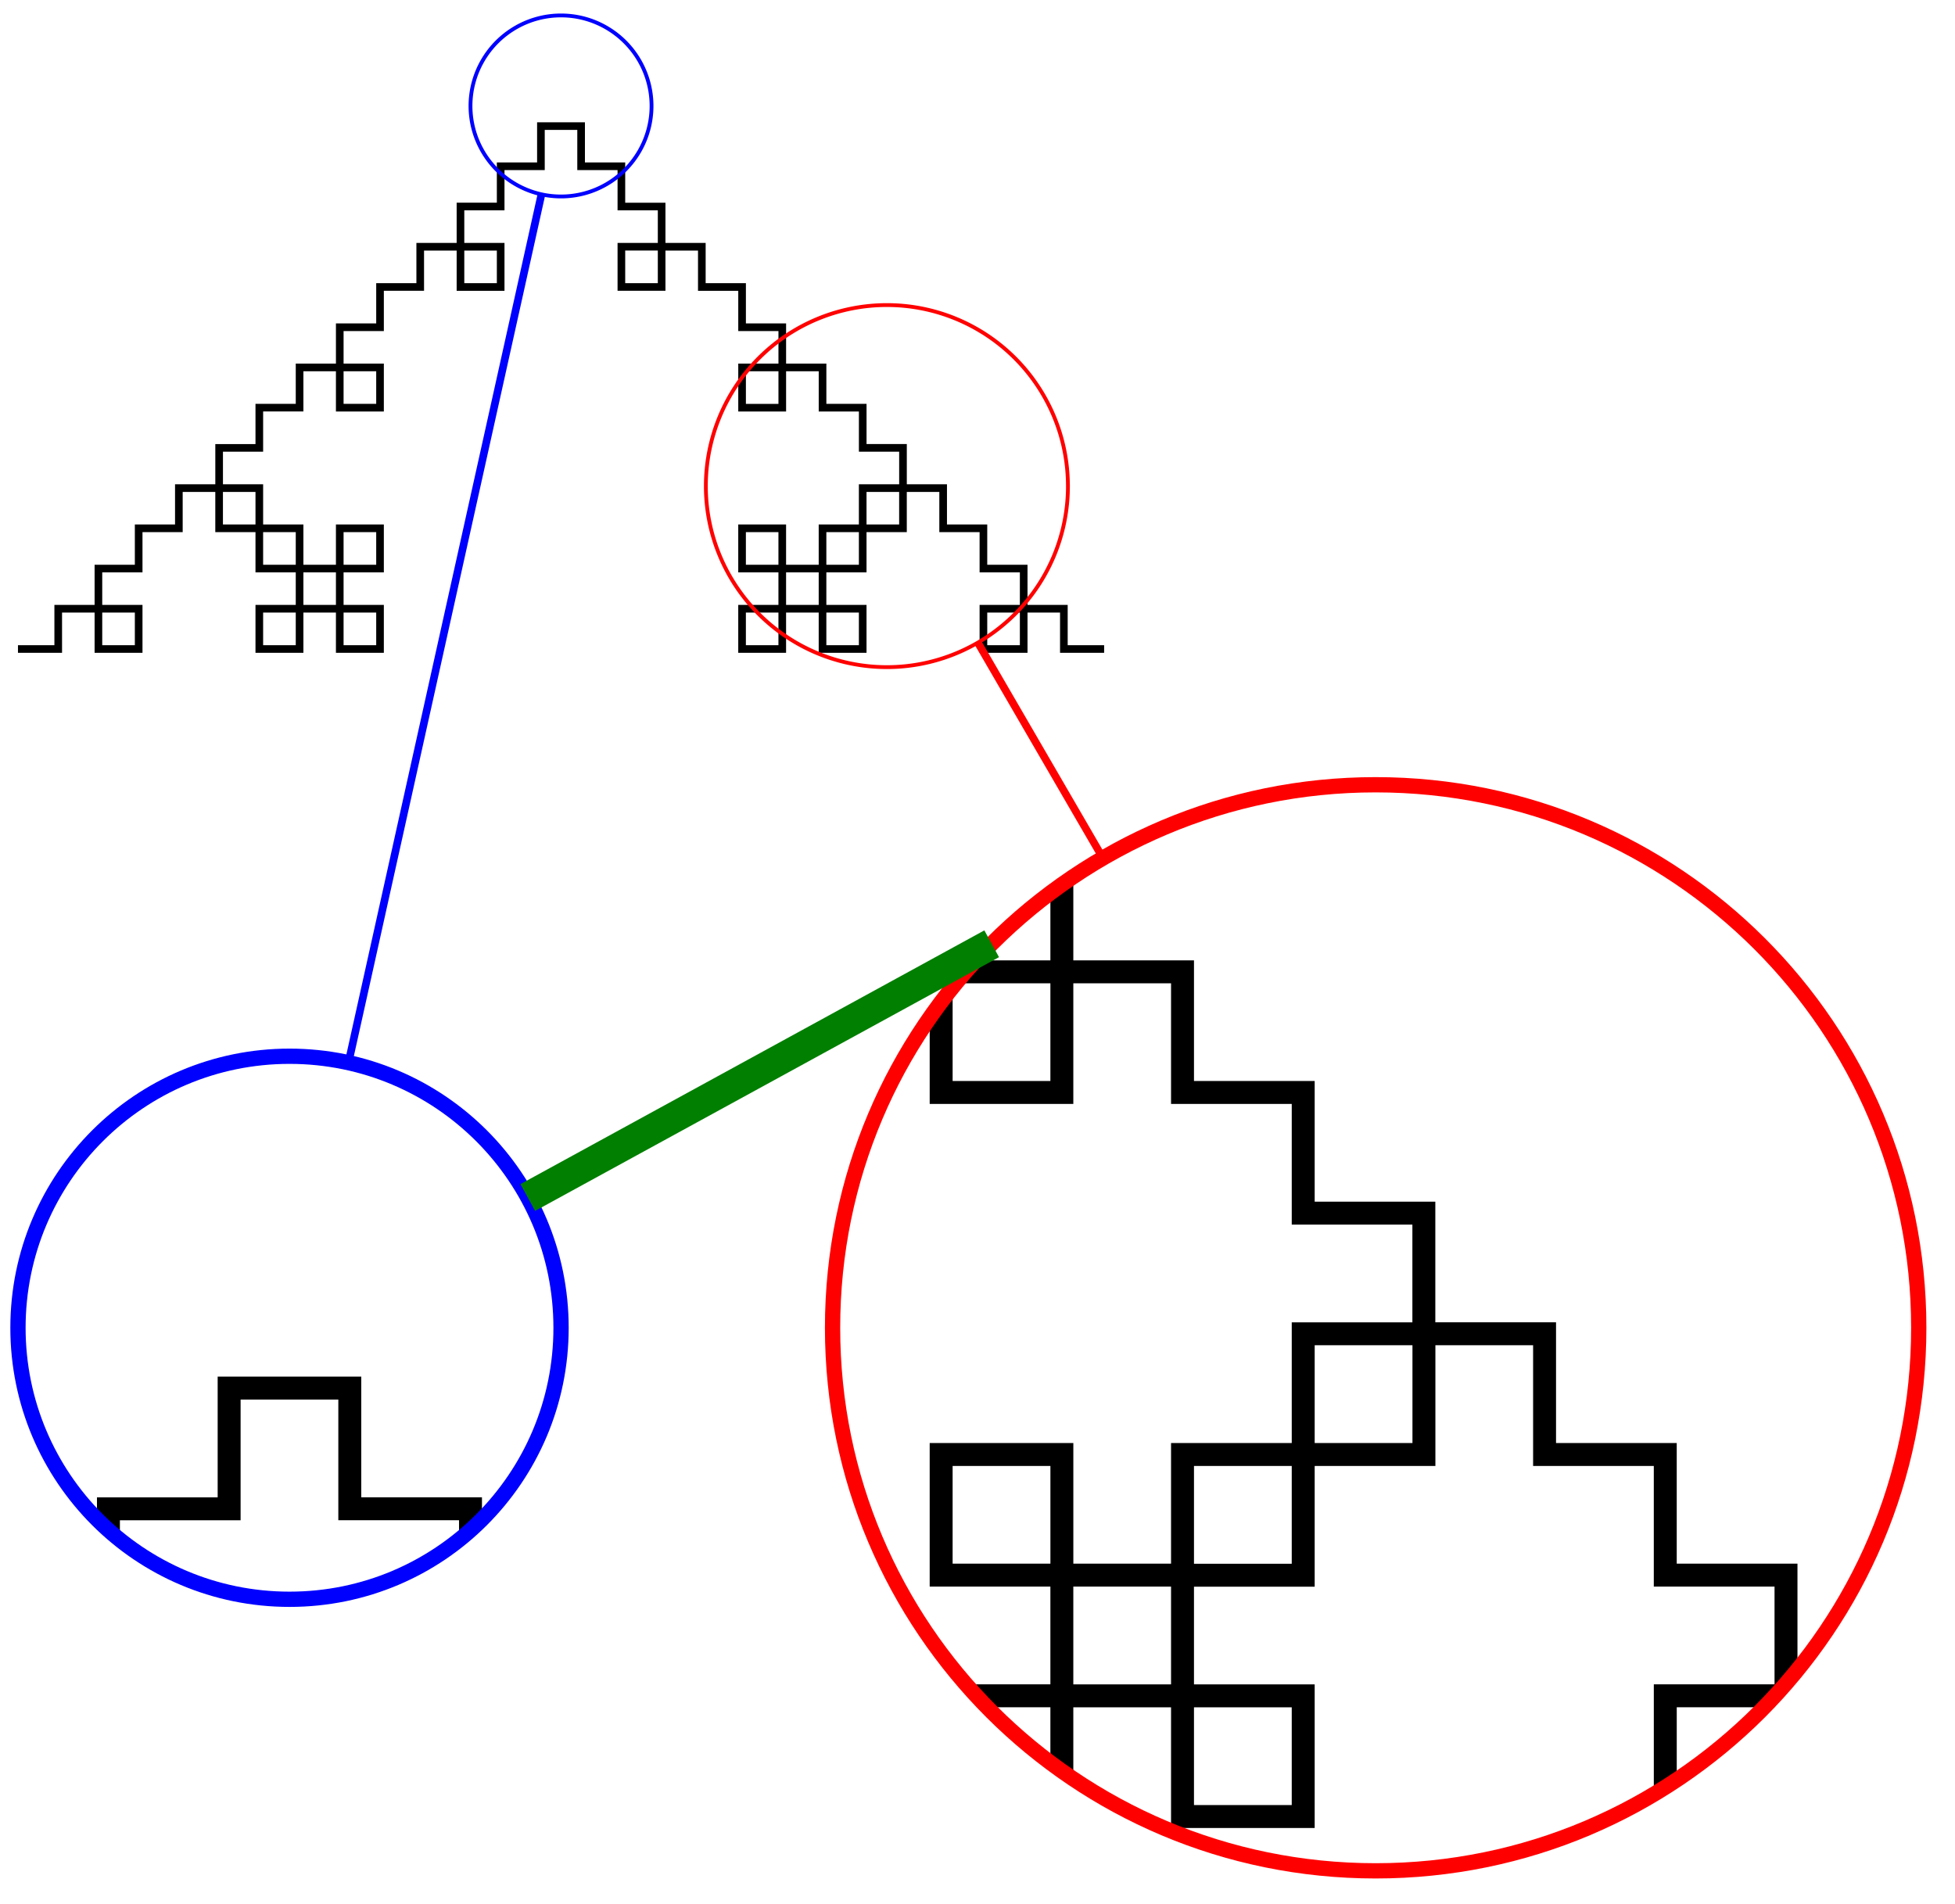 <svg xmlns="http://www.w3.org/2000/svg" width="102.044" height="99.38"><defs><clipPath id="a"><path d="M43 40h58v56H43Zm0 0"/></clipPath><clipPath id="b"><path d="M100.152 69.313c0-15.657-12.691-28.348-28.347-28.348S43.457 53.656 43.457 69.312 56.148 97.66 71.805 97.66s28.347-12.691 28.347-28.347m0 0"/></clipPath><clipPath id="c"><path d="M32 29h69.566v70.07H32Zm0 0"/></clipPath><clipPath id="d"><path d="M0 71h30v13H0Zm0 0"/></clipPath><clipPath id="e"><path d="M29.285 69.313c0-7.829-6.347-14.176-14.172-14.176-7.828 0-14.175 6.347-14.175 14.176s6.347 14.171 14.175 14.171c7.825 0 14.172-6.343 14.172-14.171m0 0"/></clipPath></defs><path fill="none" stroke="#000" stroke-miterlimit="10" stroke-width=".399" d="M.938 33.879h2.101v-2.102h2.098v2.102h2.101v-2.102H5.137V29.68h2.101v-2.102h2.098V25.48h2.101v2.098h2.098v2.102h2.102v2.097h-2.102v2.102h2.102v-2.102h2.097v2.102h2.102v-2.102h-2.102V29.68h2.102v-2.102h-2.102v2.102h-2.097v-2.102h-2.102V25.48h-2.097V23.38h2.097V21.28h2.102V19.18h2.097v2.101h2.102V19.18h-2.102v-2.098h2.102V14.98h2.098V12.88h2.101v2.101h2.098V12.88h-2.098V10.78h2.098V8.68h2.101V6.582h2.098V8.68h2.102v2.101h2.101v2.098h-2.101v2.101h2.101V12.88h2.098v2.101h2.101v2.102h2.098v2.098h-2.098v2.101h2.098V19.18h2.102v2.101h2.097v2.098h2.102v2.101H45.03v2.098h-2.097v2.102h-2.102v-2.102h-2.098v2.102h2.098v2.097h-2.098v2.102h2.098v-2.102h2.102v2.102h2.097v-2.102h-2.097V29.68h2.097v-2.102h2.102V25.48h2.097v2.098h2.102v2.102h2.102v2.097h-2.102v2.102h2.102v-2.102h2.097v2.102h2.102"/><path fill="none" stroke="red" stroke-miterlimit="10" stroke-width=".199" d="M55.742 25.375a9.45 9.45 0 0 0-9.449-9.45 9.45 9.45 0 0 0-9.45 9.45 9.45 9.45 0 0 0 9.45 9.45 9.45 9.45 0 0 0 9.45-9.45Zm0 0"/><g clip-path="url(#a)"><g clip-path="url(#b)"><path fill="none" stroke="#000" stroke-miterlimit="10" stroke-width="1.197" d="M-64.262 94.824h6.301v-6.3h6.297v6.3h6.3v-6.3h-6.296v-6.297h6.297v-6.301h6.3v-6.297h6.297v6.297h6.301v6.3h6.297v6.297h-6.297v6.301h6.297v-6.3h6.3v6.3h6.302v-6.3h-6.301v-6.297h6.3v-6.301h-6.3v6.3h-6.297v-6.3h-6.3v-6.297h-6.302v-6.3h6.301v-6.302h6.3V50.73h6.298v6.297h6.3V50.73h-6.3v-6.3h6.3v-6.301h6.297v-6.297h6.301v6.297h6.297v-6.297H5.031v-6.3h6.297v-6.298h6.3v-6.3h6.302v6.3h6.297v6.297h6.3v6.301h-6.3v6.297h6.3v-6.297h6.297v6.297h6.301v6.3h6.3v6.301h-6.3v6.297h6.3V50.73h6.298v6.297h6.3v6.301h6.297v6.297h-6.297v6.3h-6.3v6.298h-6.297v-6.297h-6.301v6.297h6.3v6.3h-6.3v6.301h6.3v-6.3h6.298v6.3h6.3v-6.3h-6.3v-6.297h6.3v-6.301h6.301v-6.301h6.297v6.3h6.3v6.298h6.302v6.3h-6.301v6.301h6.3v-6.3h6.298v6.3h6.3"/></g></g><g clip-path="url(#c)"><path fill="none" stroke="red" stroke-miterlimit="10" stroke-width=".797" d="M100.152 69.313c0-15.657-12.691-28.348-28.347-28.348S43.457 53.656 43.457 69.312 56.148 97.66 71.805 97.66s28.347-12.691 28.347-28.347Zm0 0"/></g><path fill="none" stroke="red" stroke-miterlimit="10" stroke-width=".399" d="m51.04 33.543 6.53 11.254"/><path fill="none" stroke="#00F" stroke-miterlimit="10" stroke-width=".199" d="M34.008 5.531a4.725 4.725 0 0 0-9.45 0 4.725 4.725 0 0 0 9.45 0Zm0 0"/><g clip-path="url(#d)"><g clip-path="url(#e)"><path fill="none" stroke="#000" stroke-miterlimit="10" stroke-width="1.197" d="M-69.93 154.352h6.301v-6.301h6.297v6.3h6.3v-6.3h-6.3v-6.297h6.3v-6.3h6.302v-6.298h6.296v6.297h6.301v6.3h6.297v6.298h-6.297v6.3h6.297v-6.3h6.3v6.3h6.302v-6.3h-6.301v-6.297h6.3v-6.3h-6.3v6.3h-6.297v-6.3h-6.3v-6.298h-6.302v-6.3h6.301v-6.297h6.301v-6.301h6.297v6.3h6.3v-6.3h-6.3v-6.301h6.3V97.66h6.298v-6.3h6.3v6.3H5.66v-6.3H-.637v-6.297H5.66v-6.301h6.3V72.46h6.298v6.3h6.3v6.298h6.301v6.3h-6.3v6.301h6.3v-6.3h6.297v6.3h6.301v6.297h6.3v6.3h-6.3v6.298h6.3v-6.297h6.298v6.297h6.3v6.3h6.297v6.297h-6.297v6.301h-6.3v6.3h-6.297v-6.3h-6.301v6.3h6.3v6.298h-6.3v6.3h6.3v-6.3h6.298v6.3h6.3v-6.3h-6.3v-6.297h6.3v-6.3h6.301v-6.302h6.297v6.301h6.3v6.3h6.298v6.298h-6.297v6.3h6.3v-6.3h6.298v6.3h6.3"/></g></g><path fill="none" stroke="#00F" stroke-miterlimit="10" stroke-width=".797" d="M29.285 69.313c0-7.829-6.347-14.176-14.172-14.176-7.828 0-14.175 6.347-14.175 14.176s6.347 14.171 14.175 14.171c7.825 0 14.172-6.343 14.172-14.171Zm0 0"/><path fill="none" stroke="#00F" stroke-miterlimit="10" stroke-width=".399" d="M28.262 10.145 18.188 55.477"/><path fill="none" stroke="#007F00" stroke-miterlimit="10" stroke-width="1.594" d="m27.547 62.512 24.215-13.246"/></svg>